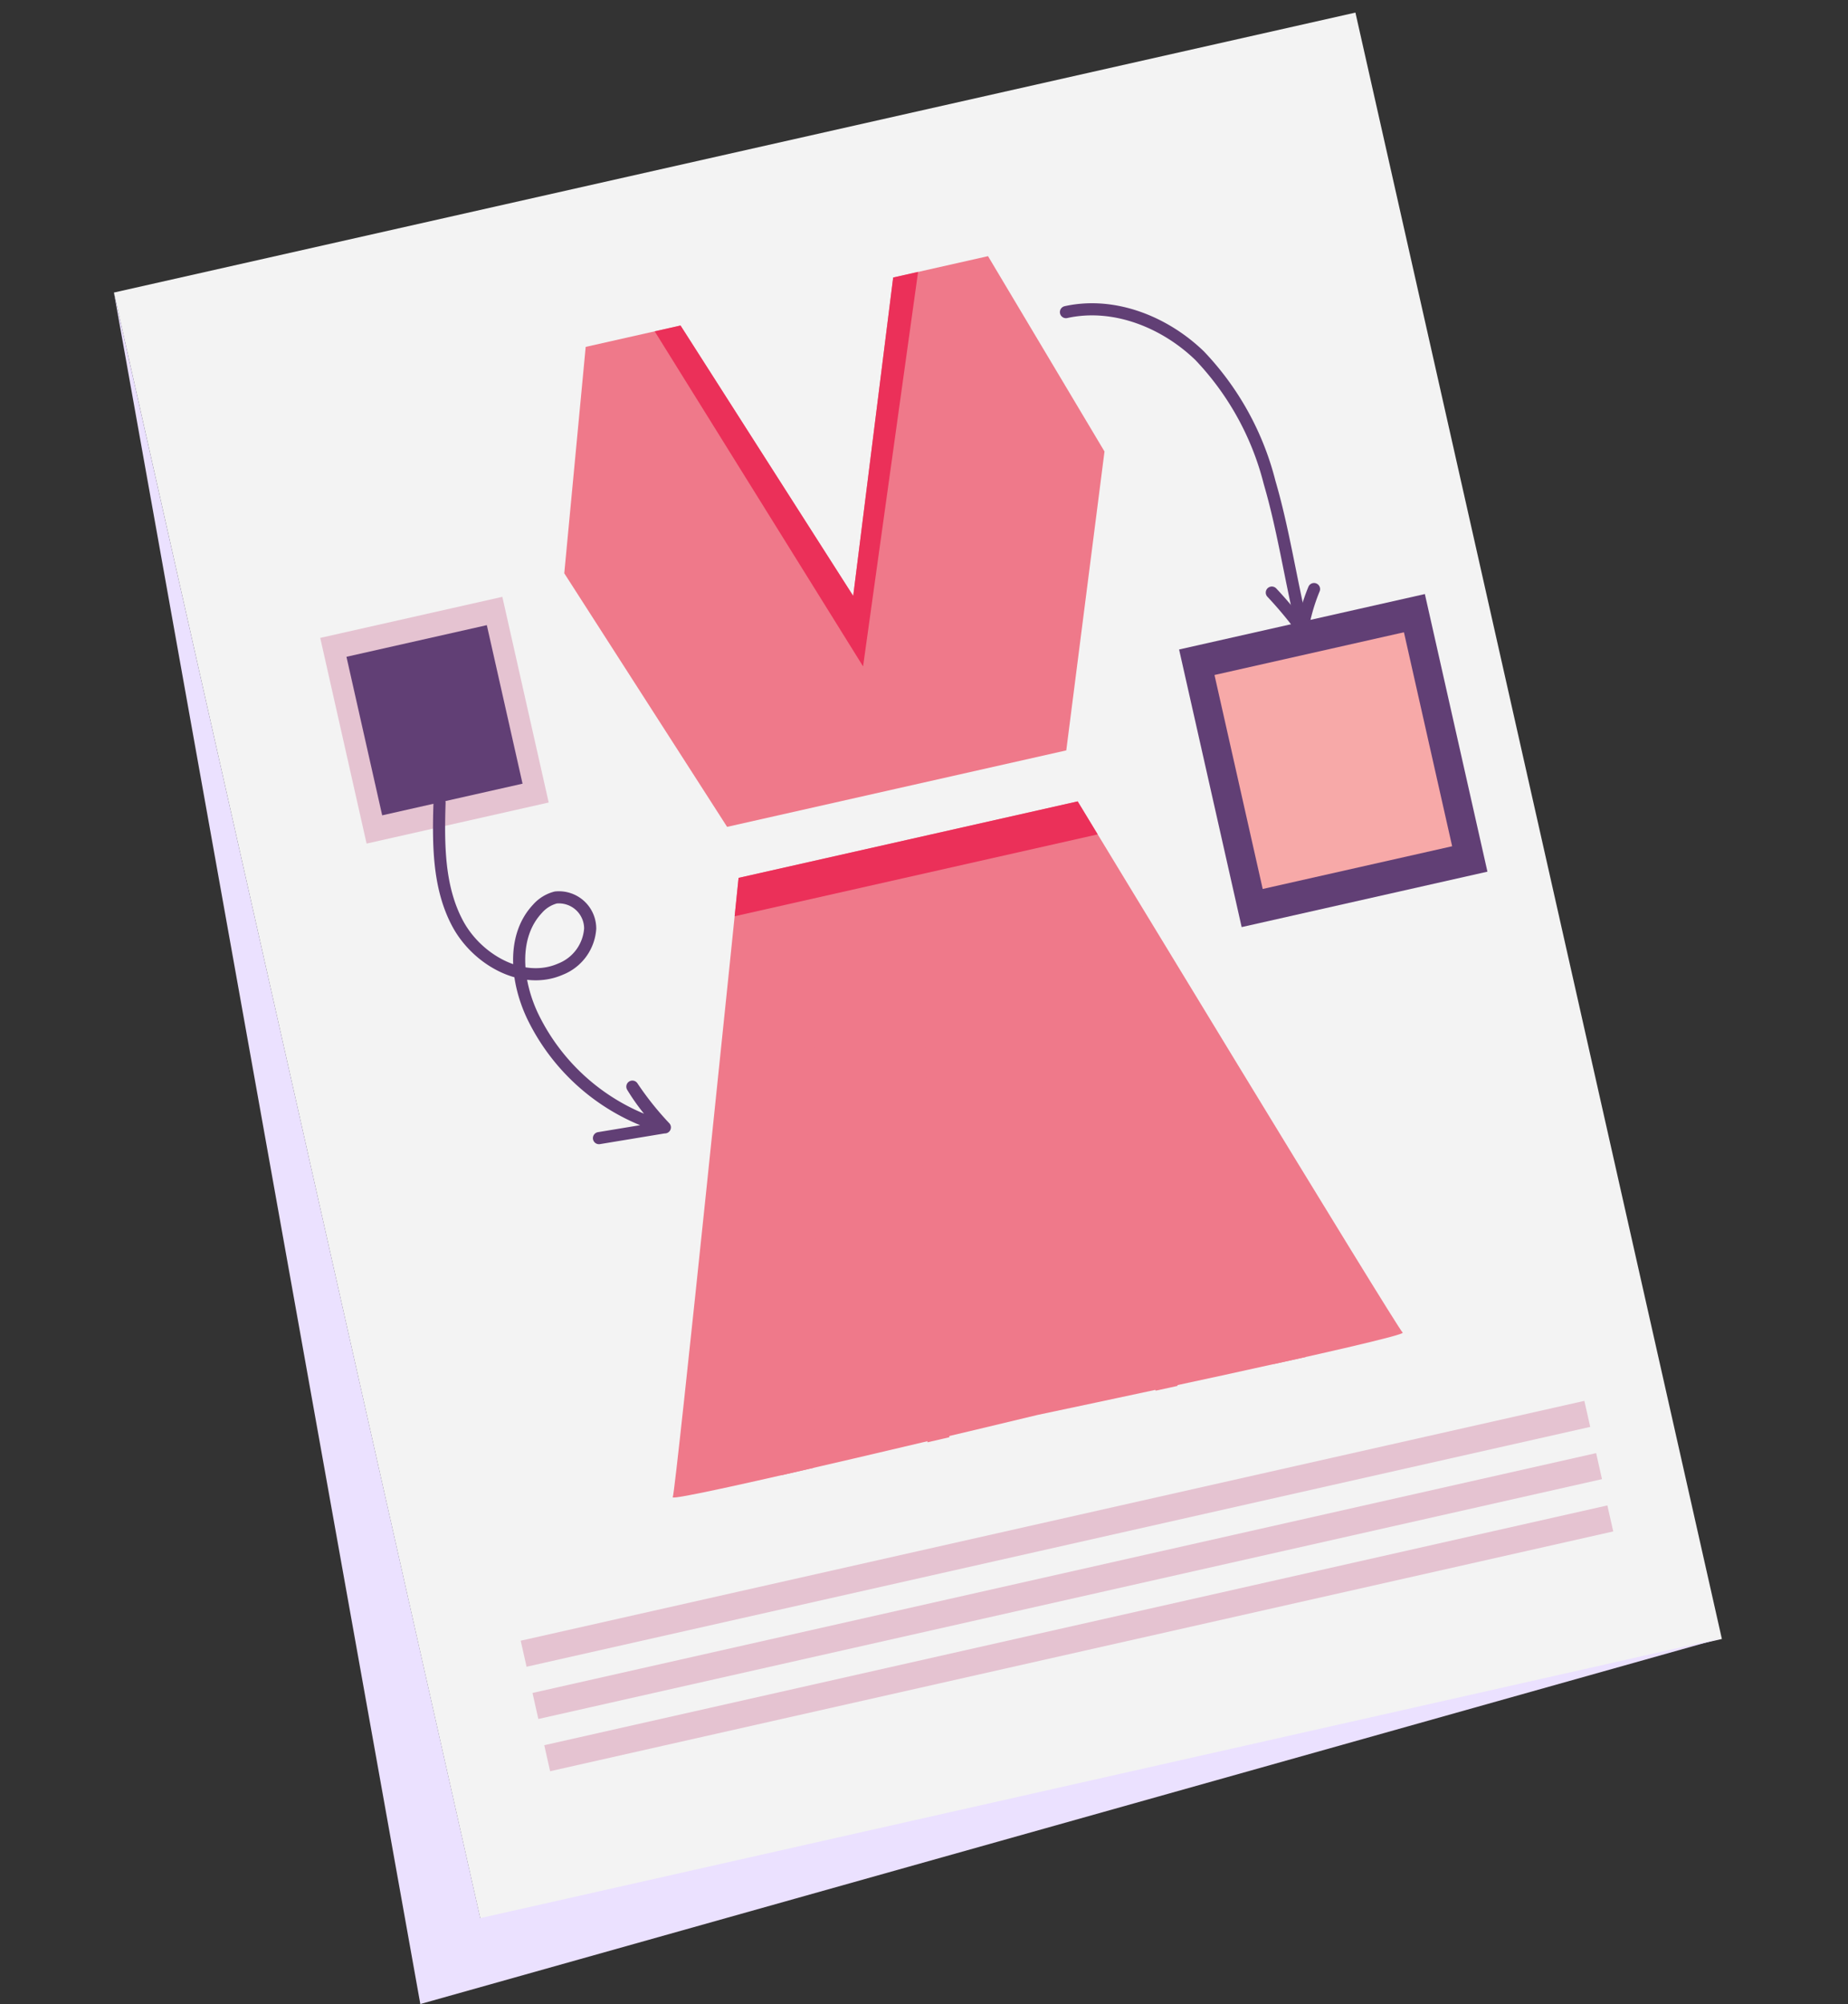 <svg xmlns="http://www.w3.org/2000/svg" width="146" height="158.266" viewBox="0 0 146 158.266"><rect x="0" y="0" width="146" height="158.266" fill="#333333" stroke="none"/><g transform="translate(926 -2262)"><g transform="translate(-1064.928 2217.233)"><rect width="100.496" height="131.601" transform="matrix(0.976, -0.22, 0.22, 0.976, 147.928, 67.871)" fill="#f3f3f3"/><path d="M235.725,124.5l-13.395,3.021-13.395,3.02s-4.953,48.4-5.2,48.91,28.833-6.5,28.833-6.5,29.27-6.147,28.833-6.5S235.725,124.5,235.725,124.5Z" transform="translate(-11.656 -16.444)" fill="#ef798a"/><path d="M226.377,70.074l-7.492,1.689L215.727,96.91,202.084,75.551l-7.492,1.689L192.9,95.119l12.865,20.026,13.395-3.02,13.4-3.02L235.58,85.5Z" transform="translate(-9.392 -5.077)" fill="#ef798a"/><rect width="86.1" height="2.106" transform="matrix(0.976, -0.22, 0.22, 0.976, 180.066, 174.341)" fill="#e5c3d1"/><rect width="86.099" height="2.106" transform="matrix(0.976, -0.22, 0.22, 0.976, 180.997, 178.467)" fill="#e5c3d1"/><rect width="86.099" height="2.106" transform="translate(181.927 182.593) rotate(-12.706)" fill="#e5c3d1"/><rect width="14.748" height="16.651" transform="translate(164.228 95.145) rotate(-12.706)" fill="#e5c3d1"/><rect width="11.362" height="12.828" transform="matrix(0.976, -0.22, 0.22, 0.976, 166.3, 96.637)" fill="#613f75"/><rect width="19.905" height="22.474" transform="translate(232.081 96.06) rotate(-12.706)" fill="#613f75"/><rect width="15.335" height="17.314" transform="matrix(0.976, -0.22, 0.22, 0.976, 234.878, 98.074)" fill="#f7a9a8"/><path d="M180.434,124.618c-.1,3.259-.107,6.683,1.434,9.556s5.15,4.907,8.133,3.593a3.711,3.711,0,0,0,2.335-3.2,2.469,2.469,0,0,0-2.721-2.453,2.88,2.88,0,0,0-1.45.9c-2.058,2.2-1.661,5.773-.364,8.494a16.67,16.67,0,0,0,10.434,8.76,24.428,24.428,0,0,1-2.566-3.216,16.2,16.2,0,0,0,2.549,3.209l-5.187.857" transform="translate(-6.781 -16.468)" fill="none" stroke="#613f75" stroke-linecap="round" stroke-linejoin="round" stroke-width="0.958"/><path d="M243,75.6c3.767-.833,7.788.762,10.562,3.444a22.49,22.49,0,0,1,5.528,10.019c1.083,3.7,1.637,7.538,2.537,11.29" transform="translate(-19.856 -6.184)" fill="none" stroke="#613f75" stroke-linecap="round" stroke-linejoin="round" stroke-width="0.958"/><path d="M263.557,103.583a31.918,31.918,0,0,1,2.418,2.9,14.8,14.8,0,0,1,.916-3.178" transform="translate(-24.149 -12.017)" fill="none" stroke="#613f75" stroke-linecap="round" stroke-linejoin="round" stroke-width="0.958"/><path d="M201.93,76.34,218.393,102.8l4.346-31.156-1.969.444-3.157,25.147L203.971,75.88Z" transform="translate(-11.278 -5.405)" fill="#eb3059"/><path d="M237.015,124.5l-26.79,6.04-.311,3.032,28.682-6.467Z" transform="translate(-12.946 -16.444)" fill="#eb3059"/><path d="M217.47,144.437l-2.855,37.437,2.536-.583Z" transform="translate(-13.928 -20.608)" fill="#ef798a" style="mix-blend-mode:multiply;isolation:isolate"/><path d="M228.462,142.129l.559,36.668,1.73-.4Z" transform="translate(-16.82 -20.125)" fill="#ef798a" style="mix-blend-mode:multiply;isolation:isolate"/><path d="M234.906,140.676l15.23,33.36-1.735.38Z" transform="translate(-18.166 -19.822)" fill="#ef798a" style="mix-blend-mode:multiply;isolation:isolate"/><path d="M243.414,138.758l18.644,32.59-2.541.562Z" transform="translate(-19.942 -19.421)" fill="#ef798a" style="mix-blend-mode:multiply;isolation:isolate"/><path d="M147.928,73.706l28.945,128.378,98.035-22.1L172.136,208.869Z" transform="translate(0 -5.835)" fill="#ebe1ff" style="mix-blend-mode:multiply;isolation:isolate"/></g><rect width="146" height="158" transform="translate(-926 2262)" fill="none"/></g></svg>